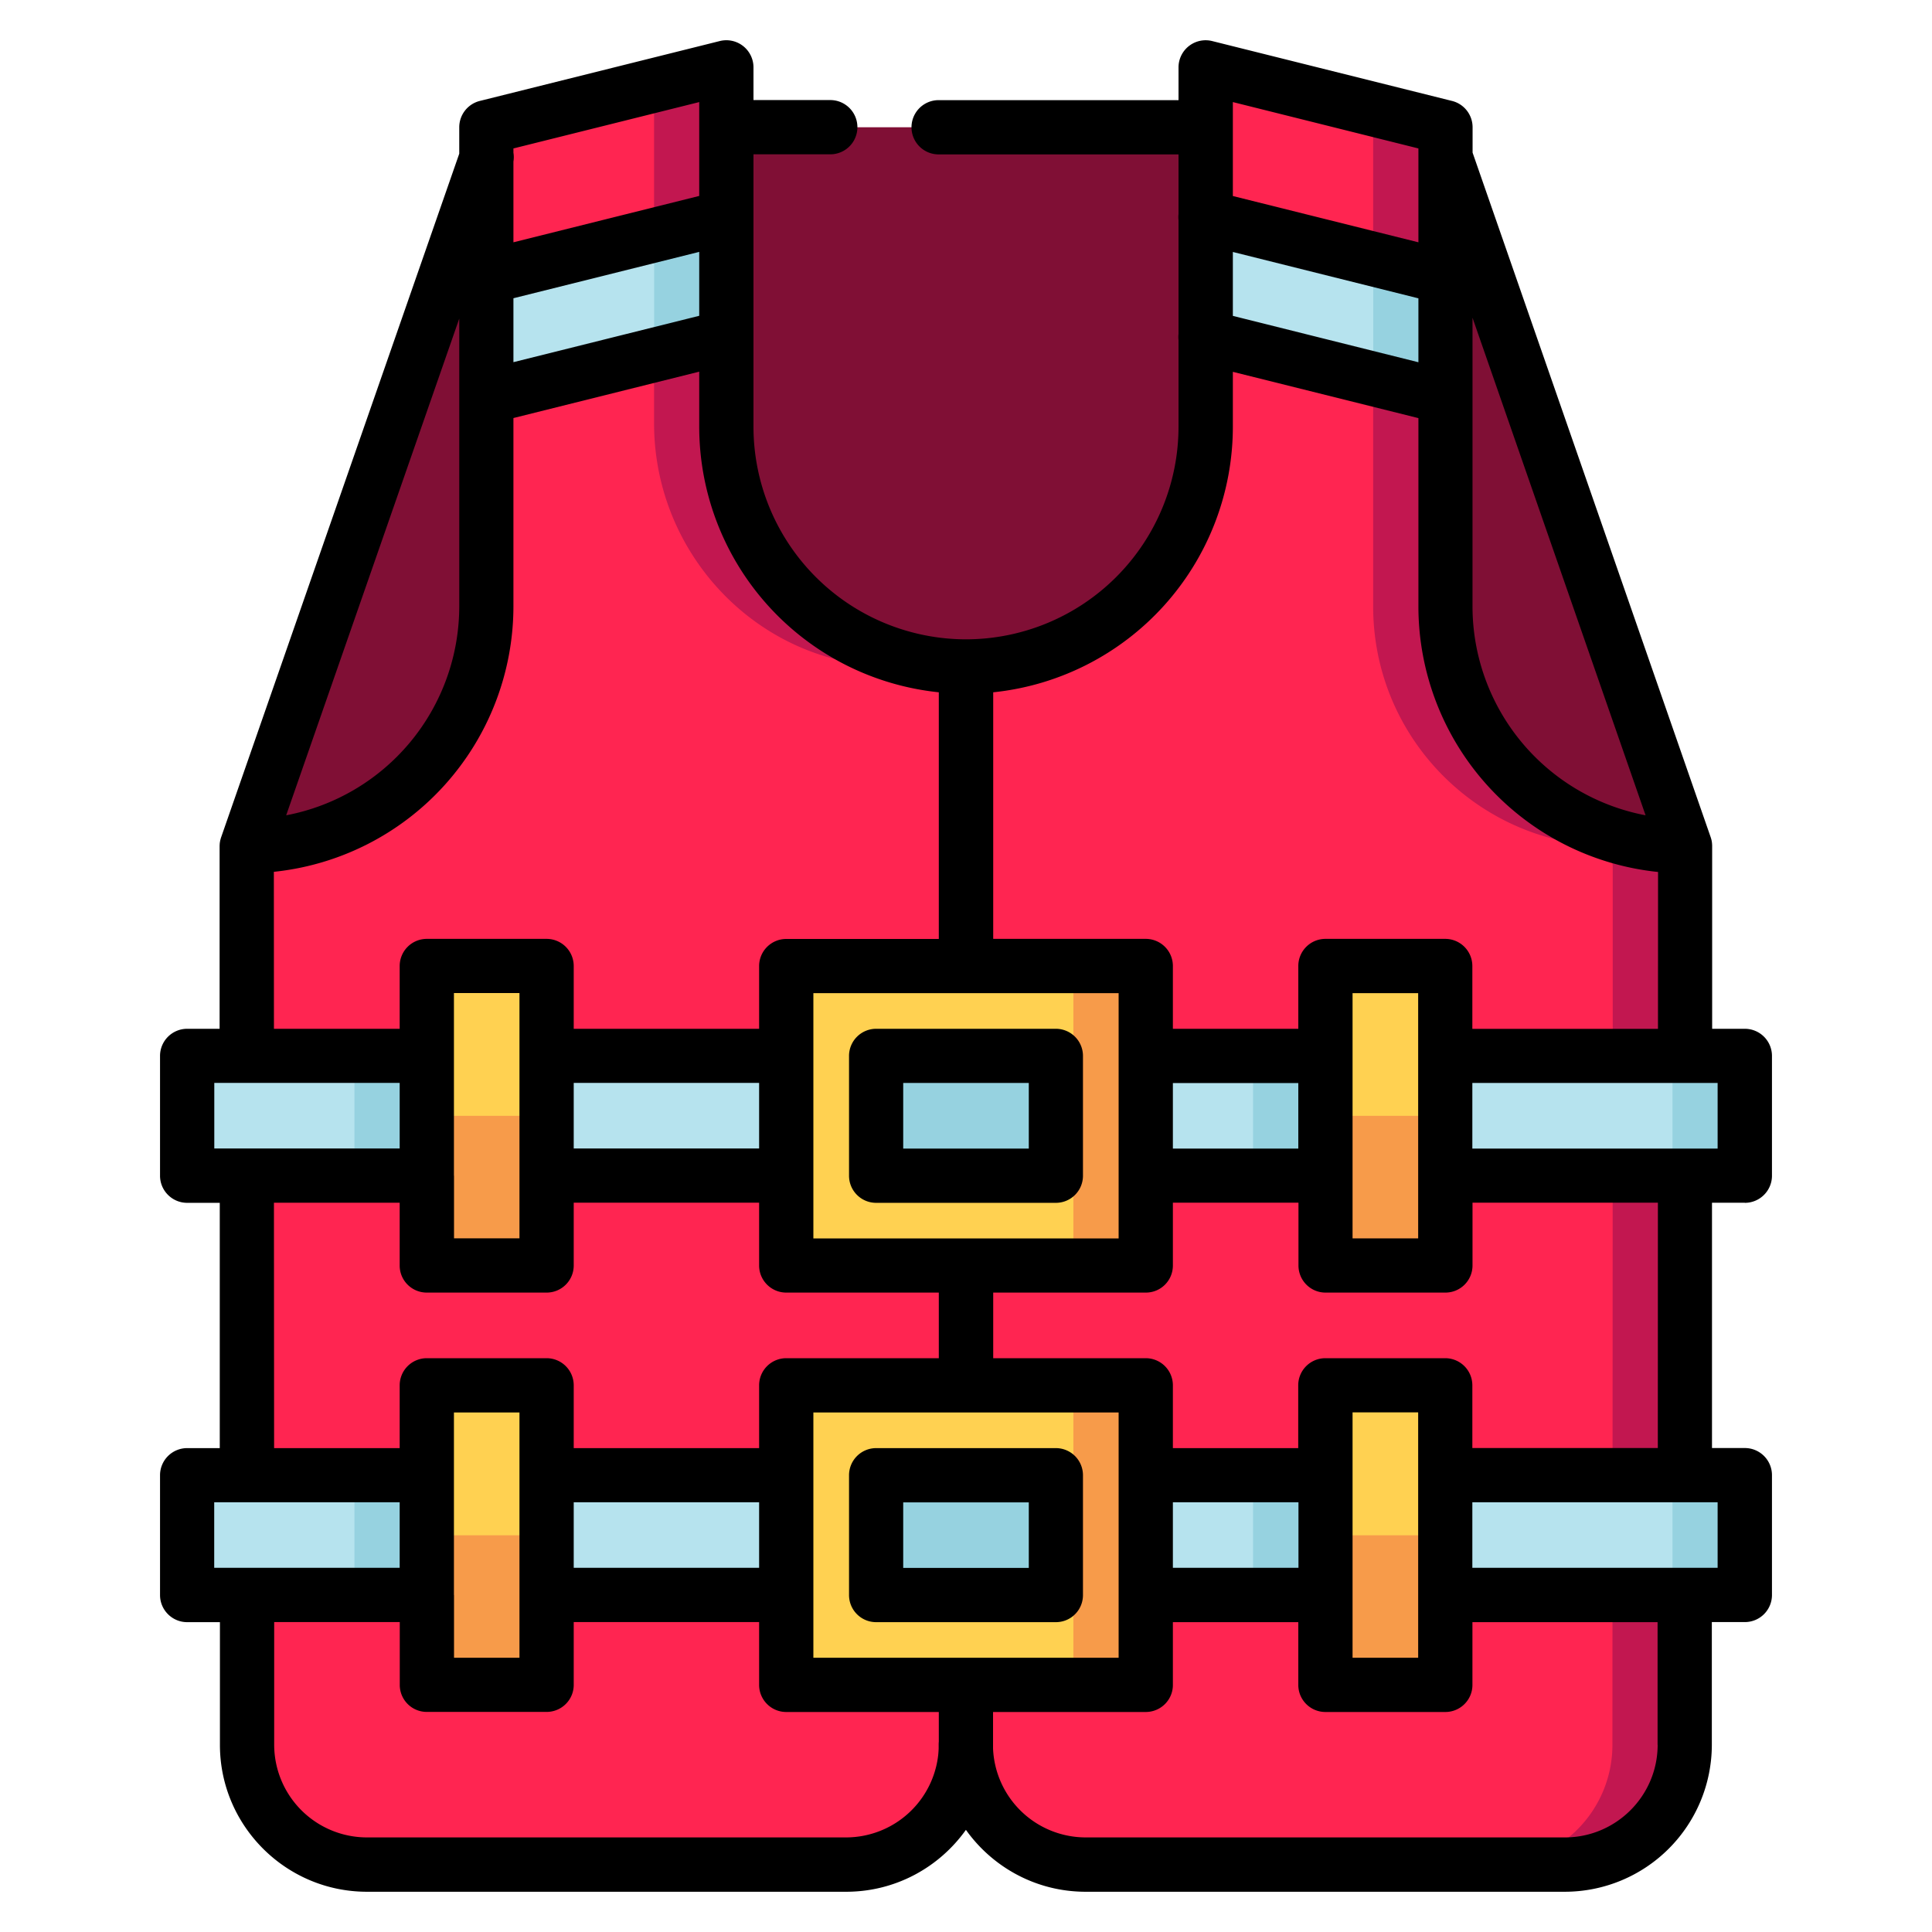 <svg width="24" height="24" fill="none" xmlns="http://www.w3.org/2000/svg">
  <defs/>
  <path d="M20.917 10.468l-2.961-8.514-2.982-.373H9.023l-2.977.373-2.967 8.515a.27.27 0 00-.015.089v.924H20.93l.003-.924c0-.03-.005-.06-.015-.09z" fill="#800F35"/>
  <path d="M3.065 13.113V10.77a.27.27 0 01.25-.268A2.977 2.977 0 006.04 7.534V1.792a.27.27 0 01.204-.262L8.688.92a.27.27 0 01.335.262v4.076c0 1.636 1.301 3 2.937 3.021a2.977 2.977 0 003.016-2.977v-4.12a.27.27 0 01.335-.261l2.44.61a.27.27 0 01.204.26v5.744c0 1.56 1.2 2.84 2.727 2.966a.27.27 0 01.25.27v2.345l-.004 6.698v1.861c0 .822-.667 1.488-1.489 1.488h-5.953a1.488 1.488 0 01-1.489-1.488H12c0 .822-.667 1.488-1.489 1.488H4.557a1.488 1.488 0 01-1.488-1.488v-1.86l-.004-6.702z" fill="#FF2551"/>
  <g fill="#C21750">
    <path d="M8.125 1.182v4.076c0 1.636 1.302 3 2.938 3.021.167.002.33-.01.49-.034-1.44-.22-2.53-1.49-2.53-2.987V1.182a.27.27 0 00-.335-.261l-.588.147a.268.268 0 01.025.114zM20.682 10.502a2.977 2.977 0 01-2.727-2.967V1.792a.27.27 0 00-.204-.261l-.693-.174v6.178c0 1.56 1.2 2.84 2.726 2.967a.27.27 0 01.25.269v2.346l-.003 6.698-.001 1.86c0 .822-.667 1.489-1.489 1.489h.898c.822 0 1.488-.667 1.488-1.489l.001-1.86.003-6.698V10.77a.27.27 0 00-.25-.27z"/>
  </g>
  <path d="M9.024 2.698l-2.982.744V4.93l2.982-.744V2.698zM17.956 3.442l-2.981-.744v1.488l2.981.744V3.442z" fill="#B6E3EE"/>
  <path d="M17.059 4.706l.897.224V3.442l-.897-.224v1.488z" fill="#96D2E0"/>
  <path d="M11.66 22.621c.203-.246.328-.558.338-.898.011.339.135.65.336.895V8.26a3.01 3.01 0 01-.674 0V22.62z" fill="#C21750"/>
  <path d="M17.954 13.117h3.451c.149 0 .27.12.27.27v.949a.27.27 0 01-.27.27H2.595a.27.27 0 01-.27-.27v-.95c0-.148.12-.27.27-.27H17.954z" fill="#B6E3EE"/>
  <path d="M13.438 13.117h-2.876v1.488h2.876v-1.488z" fill="#96D2E0"/>
  <path d="M9.768 12.27v3.182c0 .149.12.27.27.27h3.925a.27.27 0 00.27-.27V12.27a.27.27 0 00-.27-.27h-3.926a.27.27 0 00-.27.27zm3.08 2.335h-1.695a.27.27 0 01-.269-.27v-.949c0-.149.12-.27.27-.27h1.693c.149 0 .27.121.27.27v.95a.27.27 0 01-.27.27z" fill="#FFD151"/>
  <path d="M13.963 12h-.898c.148 0 .269.121.269.27v3.182a.27.27 0 01-.27.27h.899a.27.27 0 00.27-.27V12.27a.27.27 0 00-.27-.27z" fill="#F79B4A"/>
  <path d="M21.405 14.605h-.629v-1.488h.63c.148 0 .269.12.269.27v.949a.27.27 0 01-.27.27zM5.526 13.117H4.403v1.488h1.123v-1.488z" fill="#96D2E0"/>
  <g>
    <path d="M6.52 15.721h-.949a.27.27 0 01-.27-.27V12.27c0-.149.121-.27.27-.27h.95c.149 0 .27.121.27.27v3.182a.27.27 0 01-.27.27z" fill="#FFD151"/>
    <path d="M5.302 13.861v1.591c0 .149.12.27.27.27h.949a.27.27 0 00.27-.27v-1.591H5.3z" fill="#F79B4A"/>
  </g>
  <path d="M16.69 13.117h-1.124v1.488h1.123v-1.489z" fill="#96D2E0"/>
  <g>
    <path d="M17.684 15.721h-.95a.27.27 0 01-.27-.27V12.27c0-.149.122-.27.27-.27h.95c.149 0 .27.121.27.27v3.182a.27.27 0 01-.27.27z" fill="#FFD151"/>
    <path d="M16.465 13.861v1.591c0 .149.12.27.27.27h.949a.27.27 0 00.27-.27v-1.591h-1.49z" fill="#F79B4A"/>
  </g>
  <g>
    <path d="M17.954 18.327h3.451c.149 0 .27.12.27.27v.949a.27.27 0 01-.27.27H2.595a.27.27 0 01-.27-.27v-.95c0-.148.12-.27.27-.27H17.954z" fill="#B6E3EE"/>
    <path d="M13.438 18.327h-2.876v1.488h2.876v-1.488z" fill="#96D2E0"/>
    <path d="M9.768 17.48v3.182c0 .149.12.27.27.27h3.925a.27.27 0 00.27-.27V17.48a.27.27 0 00-.27-.27h-3.926a.27.27 0 00-.27.27zm3.08 2.335h-1.695a.27.27 0 01-.269-.27v-.949c0-.149.12-.27.27-.27h1.693c.149 0 .27.121.27.27v.95a.27.27 0 01-.27.27z" fill="#FFD151"/>
    <path d="M13.963 17.21h-.898c.148 0 .269.121.269.27v3.182a.27.27 0 01-.27.27h.899a.27.27 0 00.27-.27V17.48a.27.27 0 00-.27-.27z" fill="#F79B4A"/>
    <path d="M21.405 19.815h-.629v-1.488h.63c.148 0 .269.12.269.27v.949a.27.27 0 01-.27.27zM5.526 18.327H4.403v1.488h1.123v-1.488z" fill="#96D2E0"/>
    <g>
      <path d="M6.52 20.931h-.949a.27.27 0 01-.27-.269V17.48c0-.149.121-.27.27-.27h.95c.149 0 .27.121.27.27v3.182a.27.27 0 01-.27.27z" fill="#FFD151"/>
      <path d="M5.302 19.072v1.59c0 .15.12.27.27.27h.949a.27.27 0 00.27-.27v-1.59H5.3z" fill="#F79B4A"/>
    </g>
    <path d="M16.69 18.326h-1.124v1.49h1.123v-1.49z" fill="#96D2E0"/>
    <g>
      <path d="M17.684 20.931h-.95a.27.27 0 01-.27-.269V17.48c0-.149.122-.27.27-.27h.95c.149 0 .27.121.27.27v3.182a.27.27 0 01-.27.27z" fill="#FFD151"/>
      <path d="M16.465 19.072v1.59c0 .15.12.27.27.27h.949a.27.27 0 00.27-.27v-1.59h-1.49z" fill="#F79B4A"/>
    </g>
  </g>
  <path d="M8.126 4.41l.898-.224V2.698l-.898.224V4.41z" fill="#96D2E0"/>
  <g fill="#000">
    <path d="M21.675 14.942c.186 0 .337-.151.337-.337v-1.489a.337.337 0 00-.337-.336h-.406v-2.268-.004a.356.356 0 00-.007-.068l-.004-.016-.005-.017-.002-.006-2.958-8.505v-.315a.337.337 0 00-.255-.327L15.058.51a.337.337 0 00-.418.327v.407h-2.98a.337.337 0 100 .674h2.98v.742a.333.333 0 000 .074V4.15a.333.333 0 000 .074v1.08A2.643 2.643 0 0112 7.942a2.643 2.643 0 01-2.64-2.64V1.917h.954a.337.337 0 100-.674H9.36V.837A.337.337 0 008.941.51l-2.981.744a.337.337 0 00-.255.327v.328l-2.958 8.492-.002.006a.395.395 0 00-.015.067l-.001.013-.001.02V12.78h-.403a.337.337 0 00-.337.336v1.489c0 .186.151.337.337.337h.405v3.047h-.405a.337.337 0 00-.337.337v1.488c0 .186.151.337.337.337h.407v1.524c0 1.006.82 1.825 1.826 1.825h5.954c.613 0 1.156-.304 1.487-.769.331.465.874.769 1.487.769h5.954a1.827 1.827 0 001.825-1.825V20.15h.41c.186 0 .337-.15.337-.337v-1.488a.337.337 0 00-.337-.337h-.408v-3.047h.408zm-.337-.674H18.29v-.815h3.047v.815zm-11.234 1.116v-3.047h3.792v3.047h-3.792zm4.466-1.93h1.558v.814H14.57v-.815zm2.232-.337v-.78h.815v3.047h-.815v-2.267zm3.64-2.989a2.644 2.644 0 01-2.15-2.593V3.947l2.15 6.181zM15.315 3.13l2.305.576v.794l-2.305-.576V3.13zm2.305-1.285V3.01l-2.305-.575V1.268l2.305.576zm-2.305 3.458v-.684l2.305.575v2.342a3.318 3.318 0 002.977 3.296l-.001 1.949H18.29V12a.337.337 0 00-.337-.337h-1.488a.337.337 0 00-.337.337v.78H14.57V12a.337.337 0 00-.337-.337h-1.895V8.6a3.318 3.318 0 002.977-3.297zM6.378 3.705l2.308-.576v.794l-2.308.576v-.794zm2.308-2.437v1.166l-2.308.576V2.007a.334.334 0 000-.11v-.053l2.308-.576zm-2.981 2.69v3.577a2.644 2.644 0 01-2.15 2.593l2.15-6.17zM3.402 10.83a3.318 3.318 0 002.976-3.296V5.193l2.308-.576v.685A3.318 3.318 0 0011.663 8.6v3.064H9.767A.337.337 0 009.43 12v.78H7.127V12a.337.337 0 00-.337-.337H5.302a.337.337 0 00-.337.337v.78H3.403l-.001-1.948zm2.237 3.774v-2.268h.814v3.047H5.64v-.779zm1.488-1.152H9.43v.815H7.127v-.815zm-4.465 0h2.303v.815H2.662v-.815zm.741 1.489h1.562v.78c0 .185.15.336.337.336H6.79c.186 0 .337-.15.337-.337v-.78H9.43v.78c0 .186.151.337.337.337h1.896v.815H9.767a.337.337 0 00-.337.337v.78H7.127v-.78a.337.337 0 00-.337-.337H5.302a.337.337 0 00-.337.337v.78h-1.56l-.002-3.048zm14.214 5.652h-.815v-2.267-.781h.815v3.048zm-1.489-1.117H14.57v-.814h1.56v.814zm-2.232 1.117h-1.893H10.104v-3.047h3.792v3.047zm-8.257-.78v-2.267h.814v3.047H5.64v-.78zm1.488-1.151H9.43v.814H7.127v-.814zm-4.465 0h2.303v.814H3.07 2.661v-.814zm7.85 4.163H4.558a1.153 1.153 0 01-1.152-1.152v-1.523h1.56v.78c0 .186.15.336.336.336H6.79c.186 0 .337-.15.337-.336v-.78H9.43v.78c0 .186.151.337.337.337h1.896v.368a.331.331 0 00-.002.039v.047a1.153 1.153 0 01-1.15 1.104zm10.08-1.151c0 .635-.517 1.151-1.152 1.151h-5.954a1.153 1.153 0 01-1.15-1.104V21.267h1.896c.187 0 .338-.15.338-.336v-.78h1.558v.78c0 .186.151.336.337.336h1.489c.186 0 .337-.15.337-.336v-.78h2.3v1.524zm.746-2.198H18.29v-.814h3.047v.814zm-.745-1.488H18.29v-.78a.337.337 0 00-.337-.336h-1.489a.337.337 0 00-.337.337v.78H14.57v-.78a.337.337 0 00-.337-.337h-1.895v-.815h1.896c.186 0 .336-.15.336-.337v-.78h1.56v.78c0 .186.15.337.336.337h1.489c.186 0 .337-.15.337-.337v-.78h2.303l-.001 3.048z"/>
    <path d="M13.116 12.78h-2.232a.337.337 0 00-.337.336v1.489c0 .186.15.337.337.337h2.232c.187 0 .337-.151.337-.337v-1.489a.337.337 0 00-.337-.336zm-.336 1.488h-1.56v-.815h1.56v.815zM10.884 17.989a.337.337 0 00-.337.337v1.488c0 .186.15.337.337.337h2.232c.187 0 .337-.15.337-.337v-1.488a.337.337 0 00-.337-.337h-2.232zm1.896 1.488h-1.56v-.814h1.56v.814z"/>
  </g>
</svg>
